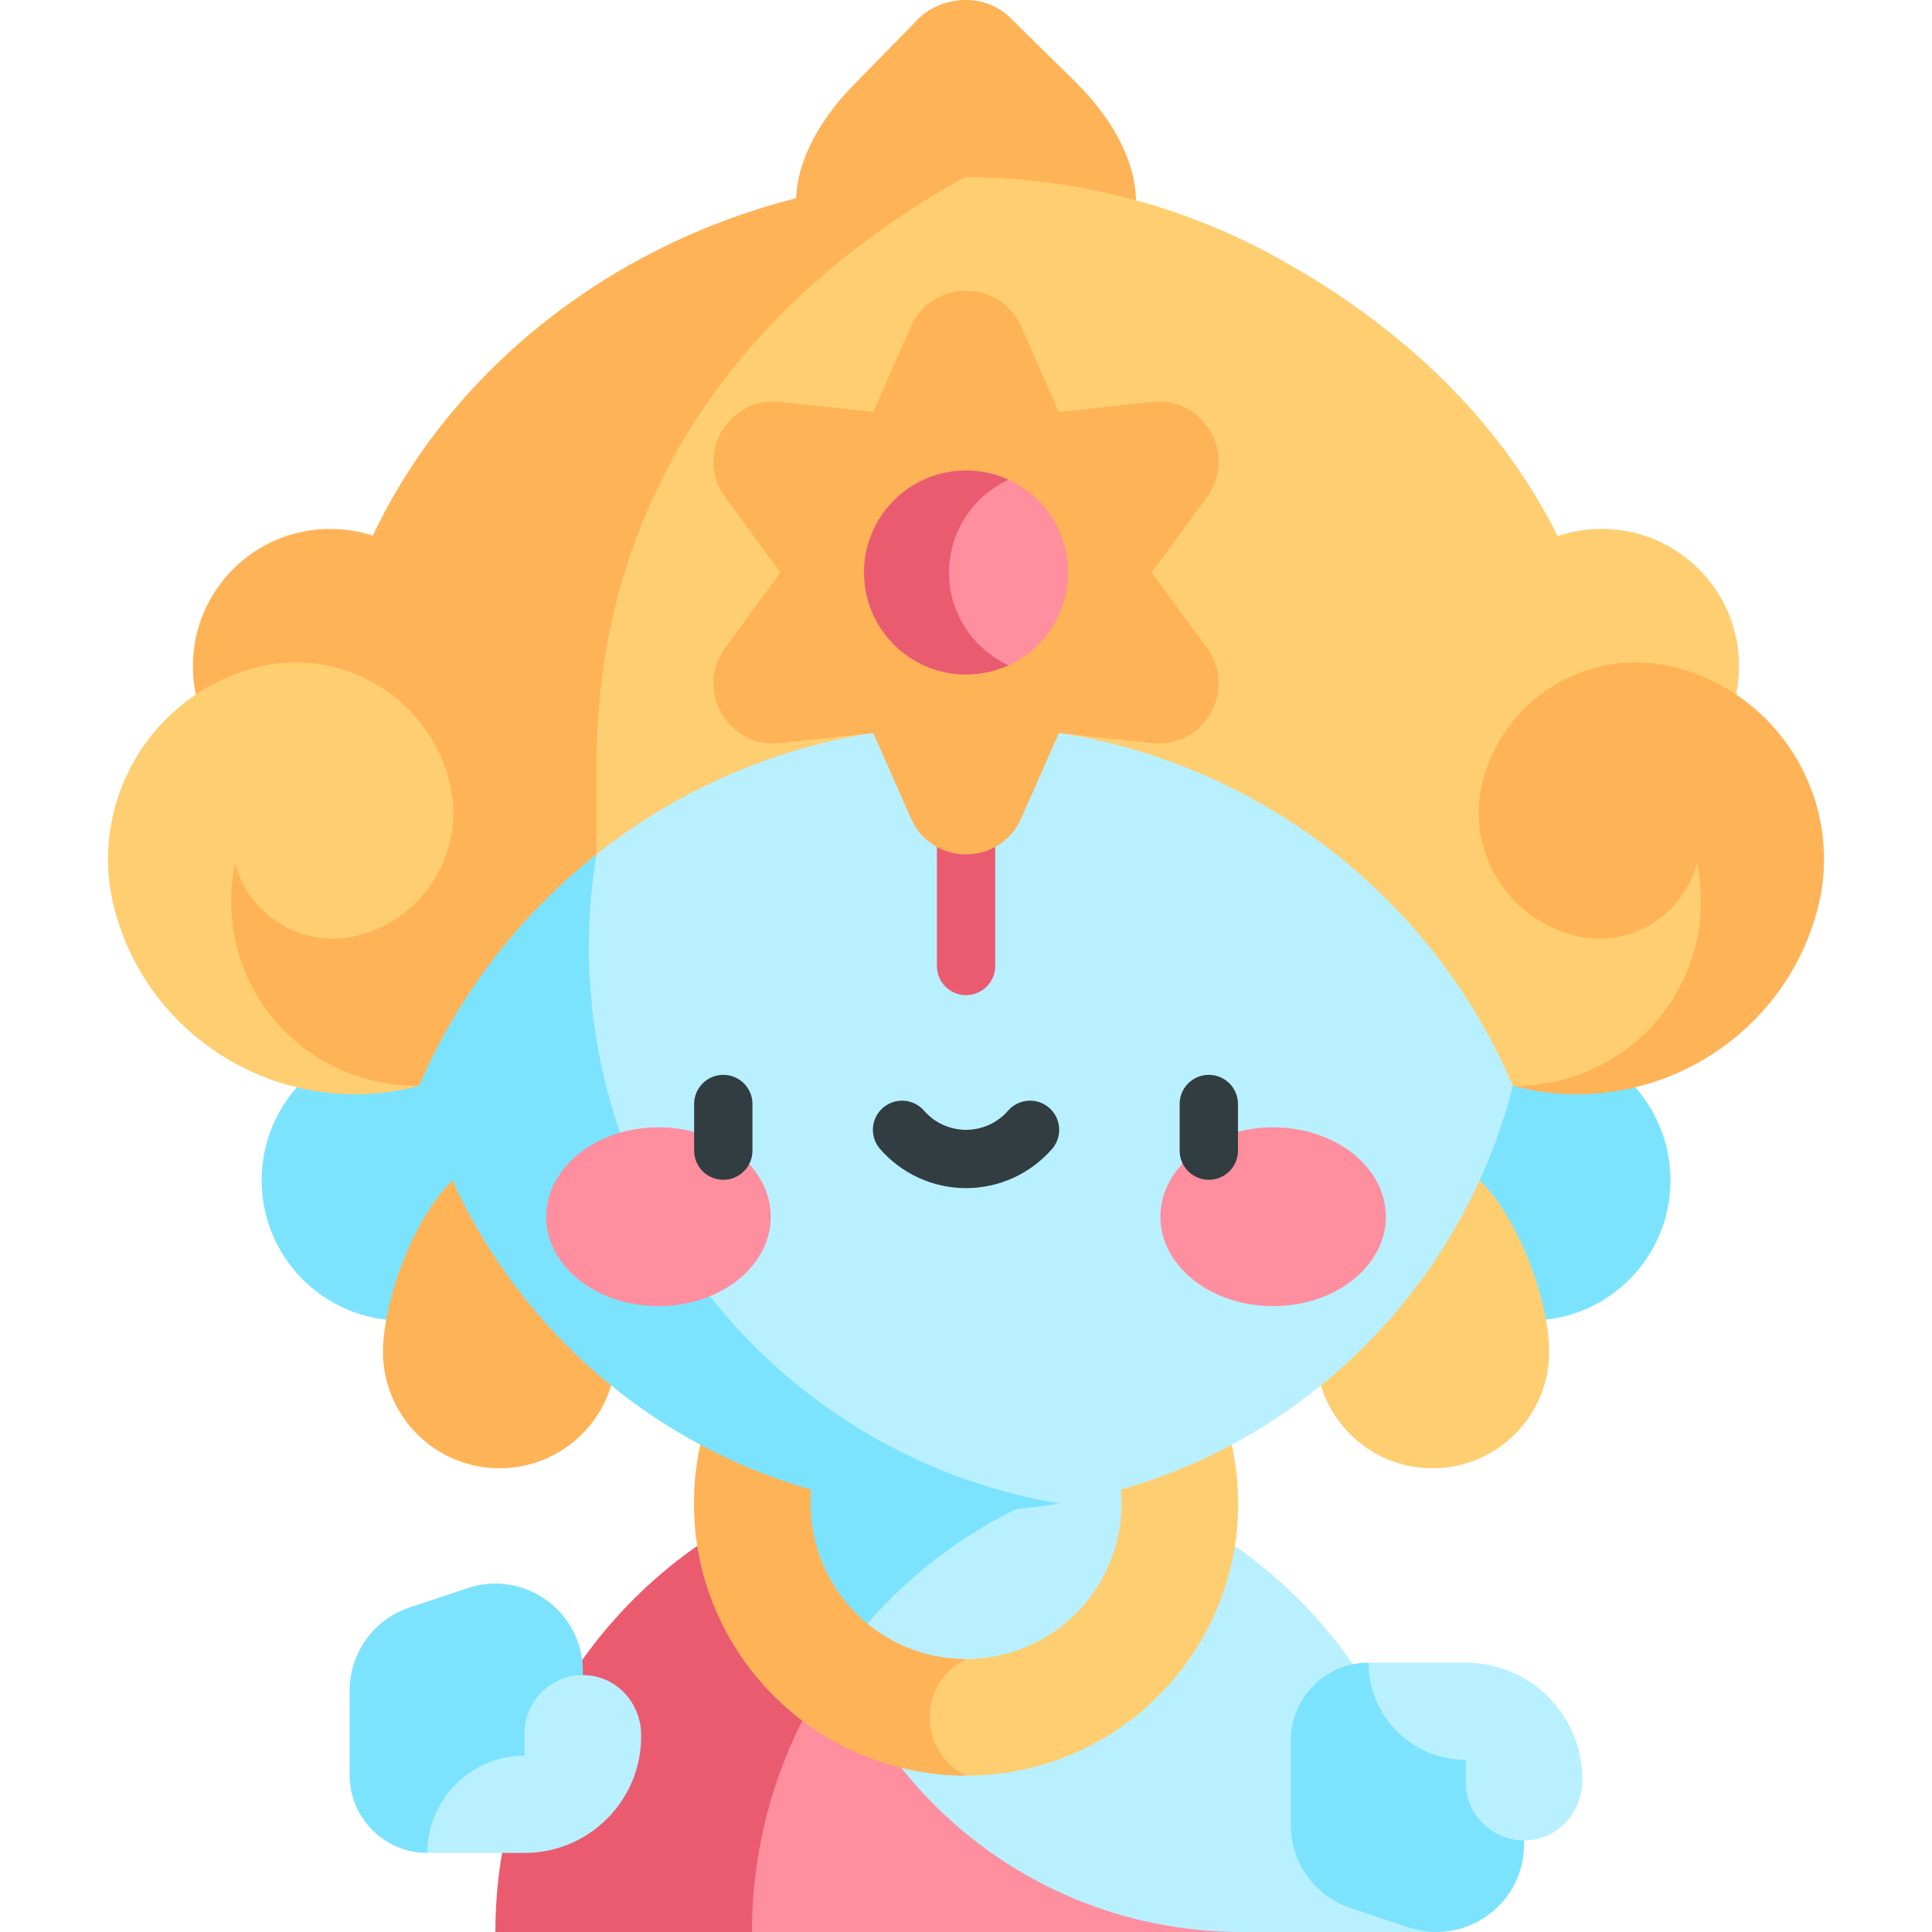 <svg id="Capa_1" enable-background="new 0 0 497 497" height="512" viewBox="0 0 497 497" width="512" xmlns="http://www.w3.org/2000/svg"><g><g><circle cx="84.933" cy="171.37" fill="#ffb357" r="35.308"/><circle cx="412.053" cy="171.368" fill="#ffce71" r="35.308"/></g><g fill="#7ce3ff"><path d="m103.386 267.547c-19.927 0-36.081 16.154-36.081 36.082s16.154 36.082 36.081 36.082c10.675 0 20.264-4.637 26.871-12.005 5.726-6.386 9.211-14.824 9.211-24.077-.001-19.927-16.155-36.082-36.082-36.082z"/><path d="m393.641 267.547c-19.927 0-36.081 16.154-36.081 36.082 0 9.245 3.478 17.678 9.196 24.063 6.607 7.377 16.203 12.019 26.885 12.019 19.927 0 36.081-16.154 36.081-36.082s-16.153-36.082-36.081-36.082z"/></g><path d="m276.927 21.344-16.726-16.456c-3.212-3.259-7.292-4.888-11.687-4.888s-9.107 1.629-12.319 4.888l-16.094 16.456c-7.678 7.648-15.316 18.835-15.316 30.701 0 28.777 21.306 45.921 43.729 45.921 18.569 0 34.423-11.579 40.766-27.907 2.837-7.304 2.964-12.912 2.964-18.014-.001-11.866-7.64-23.053-15.317-30.701z" fill="#ffb357"/><g><g><path d="m281.495 380.502h-53.255l-34.8 40.131v76.367h125.771 50.376c0-54.882-36.902-101.978-88.092-116.498z" fill="#b9f0ff"/><path d="m319.211 497c-30.004 0-58.74-12.099-79.709-33.559-10.324-10.566-18.318-22.969-23.708-36.412h-22.354v69.971z" fill="#ff8e9e"/></g><g><path d="m248.512 375.925c-14.276 0-27.981 2.493-40.712 7.055l-14.36 18.653v25.395h22.34c15.777-22.201 38.844-38.898 65.714-46.526-10.489-2.976-21.551-4.577-32.982-4.577z" fill="#7ce3ff"/><path d="m207.801 382.98c-46.785 16.766-80.361 61.56-80.361 114.02h66c0-20.623 5.215-40.072 14.377-57.111-.005-.002-.011-.005-.017-.007 2.396-4.458 5.063-8.749 7.98-12.853-5.555-13.858-8.332-28.825-7.979-44.049z" fill="#ea5b70"/></g></g><g><path d="m208.514 386.778c0-9.214 3.139-17.703 8.393-24.473h-33.969c-2.854 7.622-4.424 15.866-4.424 24.473 0 38.598 31.402 70 70 70v-30c-22.057 0-40-17.944-40-40z" fill="#ffb357"/><path d="m314.09 362.305h-33.97c5.254 6.77 8.393 15.259 8.393 24.473 0 22.056-17.944 40-40 40-12.183 5.979-12.757 23.502 0 30 38.598 0 70-31.402 70-70 .001-8.606-1.569-16.851-4.423-24.473z" fill="#ffce71"/></g><g><path d="m158.514 347.706c0 16.569-13.431 30-30 30s-30-13.431-30-30 13.431-50 30-50 30 33.431 30 50z" fill="#ffb357"/><path d="m398.514 347.706c0 16.569-13.431 30-30 30s-30-13.431-30-30 13.431-50 30-50 30 33.431 30 50z" fill="#ffce71"/></g><g><g><path d="m272.567 100.484h-27.722c-18.43 0-35.838 8.47-47.212 22.973l-94.247 120.172 94.247 120.172c11.374 14.502 28.782 22.965 47.212 22.965h27.722c38.771-6.48 72.307-28.354 94.189-59.076 10.26-14.405 17.959-30.755 22.432-48.375 2.908-11.457 4.453-23.327 4.453-35.685 0-71.959-52.369-131.685-121.074-143.146z" fill="#b9f0ff"/><path d="m151.494 243.629c0-71.957 52.372-131.683 121.073-143.145-7.825-1.306-15.859-1.984-24.055-1.984-80.15 0-145.127 64.976-145.127 145.129 0 12.355 1.521 24.234 4.426 35.685 4.474 17.632 12.179 33.987 22.444 48.391 26.32 36.932 69.484 61.05 118.256 61.05 8.196 0 16.229-.684 24.055-1.99-58.63-9.782-105.368-54.711-117.81-112.396-2.136-9.908-3.262-20.192-3.262-30.74z" fill="#7ce3ff"/></g><g fill="#ff8e9e"><ellipse cx="169.395" cy="313" rx="28.882" ry="23"/><ellipse cx="327.514" cy="313" rx="29" ry="23"/></g><g fill="#313d40"><path d="m186.065 276.5c-4.142 0-7.5 3.357-7.5 7.5v12c0 4.143 3.358 7.5 7.5 7.5s7.5-3.357 7.5-7.5v-12c0-4.143-3.358-7.5-7.5-7.5z"/><path d="m310.962 276.5c-4.142 0-7.5 3.357-7.5 7.5v12c0 4.143 3.358 7.5 7.5 7.5s7.5-3.357 7.5-7.5v-12c0-4.143-3.358-7.5-7.5-7.5z"/><path d="m269.906 284.988c-3.123-2.721-7.861-2.396-10.582.727-2.729 3.133-6.669 4.929-10.81 4.929s-8.081-1.796-10.81-4.929c-2.721-3.122-7.459-3.447-10.582-.727-3.123 2.722-3.448 7.459-.727 10.582 5.579 6.401 13.641 10.073 22.119 10.073s16.54-3.672 22.119-10.073c2.72-3.123 2.395-7.86-.727-10.582z"/></g></g><g><path d="m327.225 65.573c.002.027.004.054 0 0-24.548-13.298-51.858-19.991-79.014-19.99l-109.595 45.046v129.134h14.83c26.51-21.019 59.809-33.127 95.07-33.126 61.236.003 116.574 36.382 140.672 92.677 22.362-35.702 29.672-73.203 22.865-107.946-8.224-41.968-37.047-79.911-84.828-105.795z" fill="#ffce71"/><path d="m107.812 279.314c10.138-23.563 26.033-44.011 45.634-59.552v-22.812c0-64.853 33.769-117.529 94.765-151.368-80.504.004-149.79 54.584-163.279 125.788-6.366 33.608-.303 70.924 22.88 107.944z" fill="#ffb357"/></g><g><path d="m49.757 225.966c-6.007 22.418 7.297 45.461 29.715 51.467l8.42 2.256 19.92-.375 5.772-21.542c-5.807-.96-10.516-4.199-13.678-9.163s-4.064-11.04-2.478-16.708l2.471-9.224-45.962-12.315z" fill="#ffb357"/><path d="m70.269 261.997c-9.157-11.115-12.76-25.791-9.793-39.883 3.729 13.918 18.035 22.177 31.952 18.448 17.397-4.662 27.721-22.543 23.059-39.94-4.069-15.188-16.201-26.057-30.555-29.251-6.199-1.379-12.811-1.331-19.37.426-27.183 7.284-43.314 35.224-36.03 62.407 9.104 33.978 44.302 54.215 78.28 45.111-14.399.215-28.386-6.204-37.543-17.318z" fill="#ffce71"/></g><g><path d="m447.243 225.966c6.007 22.418-7.297 45.461-29.715 51.467l-8.42 2.256-19.92-.375-5.772-21.542c5.807-.96 10.516-4.199 13.678-9.163s4.064-11.04 2.478-16.708l-2.471-9.224 45.962-12.315z" fill="#ffce71"/><path d="m426.731 261.997c9.157-11.115 12.76-25.791 9.793-39.883-3.729 13.918-18.035 22.177-31.952 18.448-17.397-4.662-27.721-22.543-23.059-39.94 4.068-15.183 16.192-26.056 30.541-29.253 6.203-1.382 12.821-1.33 19.385.429 27.183 7.284 43.314 35.224 36.03 62.407-9.104 33.978-44.302 54.215-78.28 45.111 14.398.214 28.385-6.205 37.542-17.319z" fill="#ffb357"/></g><path d="m241.014 209.774v38.726c0 4.143 3.358 7.5 7.5 7.5s7.5-3.357 7.5-7.5v-38.726z" fill="#ea5b70"/><g><path d="m262.684 83.998 9.708 21.982 23.921-2.597c13.384-1.453 22.123 13.66 14.17 24.505l-14.213 19.385 14.213 19.385c7.952 10.846-.787 25.958-14.17 24.505l-23.921-2.597-9.708 21.982c-5.431 12.299-22.909 12.299-28.341 0l-9.708-21.982-23.921 2.597c-13.384 1.453-22.123-13.66-14.17-24.505l14.213-19.385-14.213-19.385c-7.952-10.846.787-25.958 14.17-24.505l23.921 2.597 9.708-21.982c5.432-12.299 22.91-12.299 28.341 0z" fill="#ffb357"/><g><path d="m259.451 123.412h-11.375l-15.312 23.862 15.312 23.862h11.375c9.035-4.148 15.313-13.269 15.313-23.862s-6.278-19.713-15.313-23.862z" fill="#ff8e9e"/><path d="m244.139 147.274c0-10.593 6.278-19.714 15.312-23.862-3.331-1.529-7.033-2.388-10.937-2.388-14.498 0-26.25 11.752-26.25 26.25 0 14.497 11.752 26.25 26.25 26.25 3.905 0 7.607-.859 10.937-2.388-9.035-4.148-15.312-13.269-15.312-23.862z" fill="#ea5b70"/></g></g><g><path d="m120.287 408.543-14.942 4.981c-9.2 3.066-15.405 11.676-15.405 21.372v21.762c0 11.046 8.954 20 20 20l40-25.743v-21c0-15.376-15.065-26.235-29.653-21.372z" fill="#7ce3ff"/><path d="m149.94 430.916c-8.249 0-15 6.741-15 15v5.743c-13.807 0-25 11.193-25 25h25c16.569 0 30-13.431 30-30v-.32c0-8.261-6.444-15.423-15-15.423z" fill="#b9f0ff"/></g><g><path d="m352.052 427.711c-11.046 0-20 8.954-20 20v21.762c0 9.697 6.205 18.306 15.405 21.373l14.942 4.981c2.406.802 4.819 1.173 7.188 1.173 11.96 0 22.465-9.705 22.465-22.546v-21z" fill="#7ce3ff"/><path d="m392.052 473.454c-8.249 0-15-6.741-15-15v-5.743c-13.807 0-25-11.193-25-25h25c16.569 0 30 13.431 30 30v.32c0 8.261-6.444 15.423-15 15.423z" fill="#b9f0ff"/></g></g></svg>